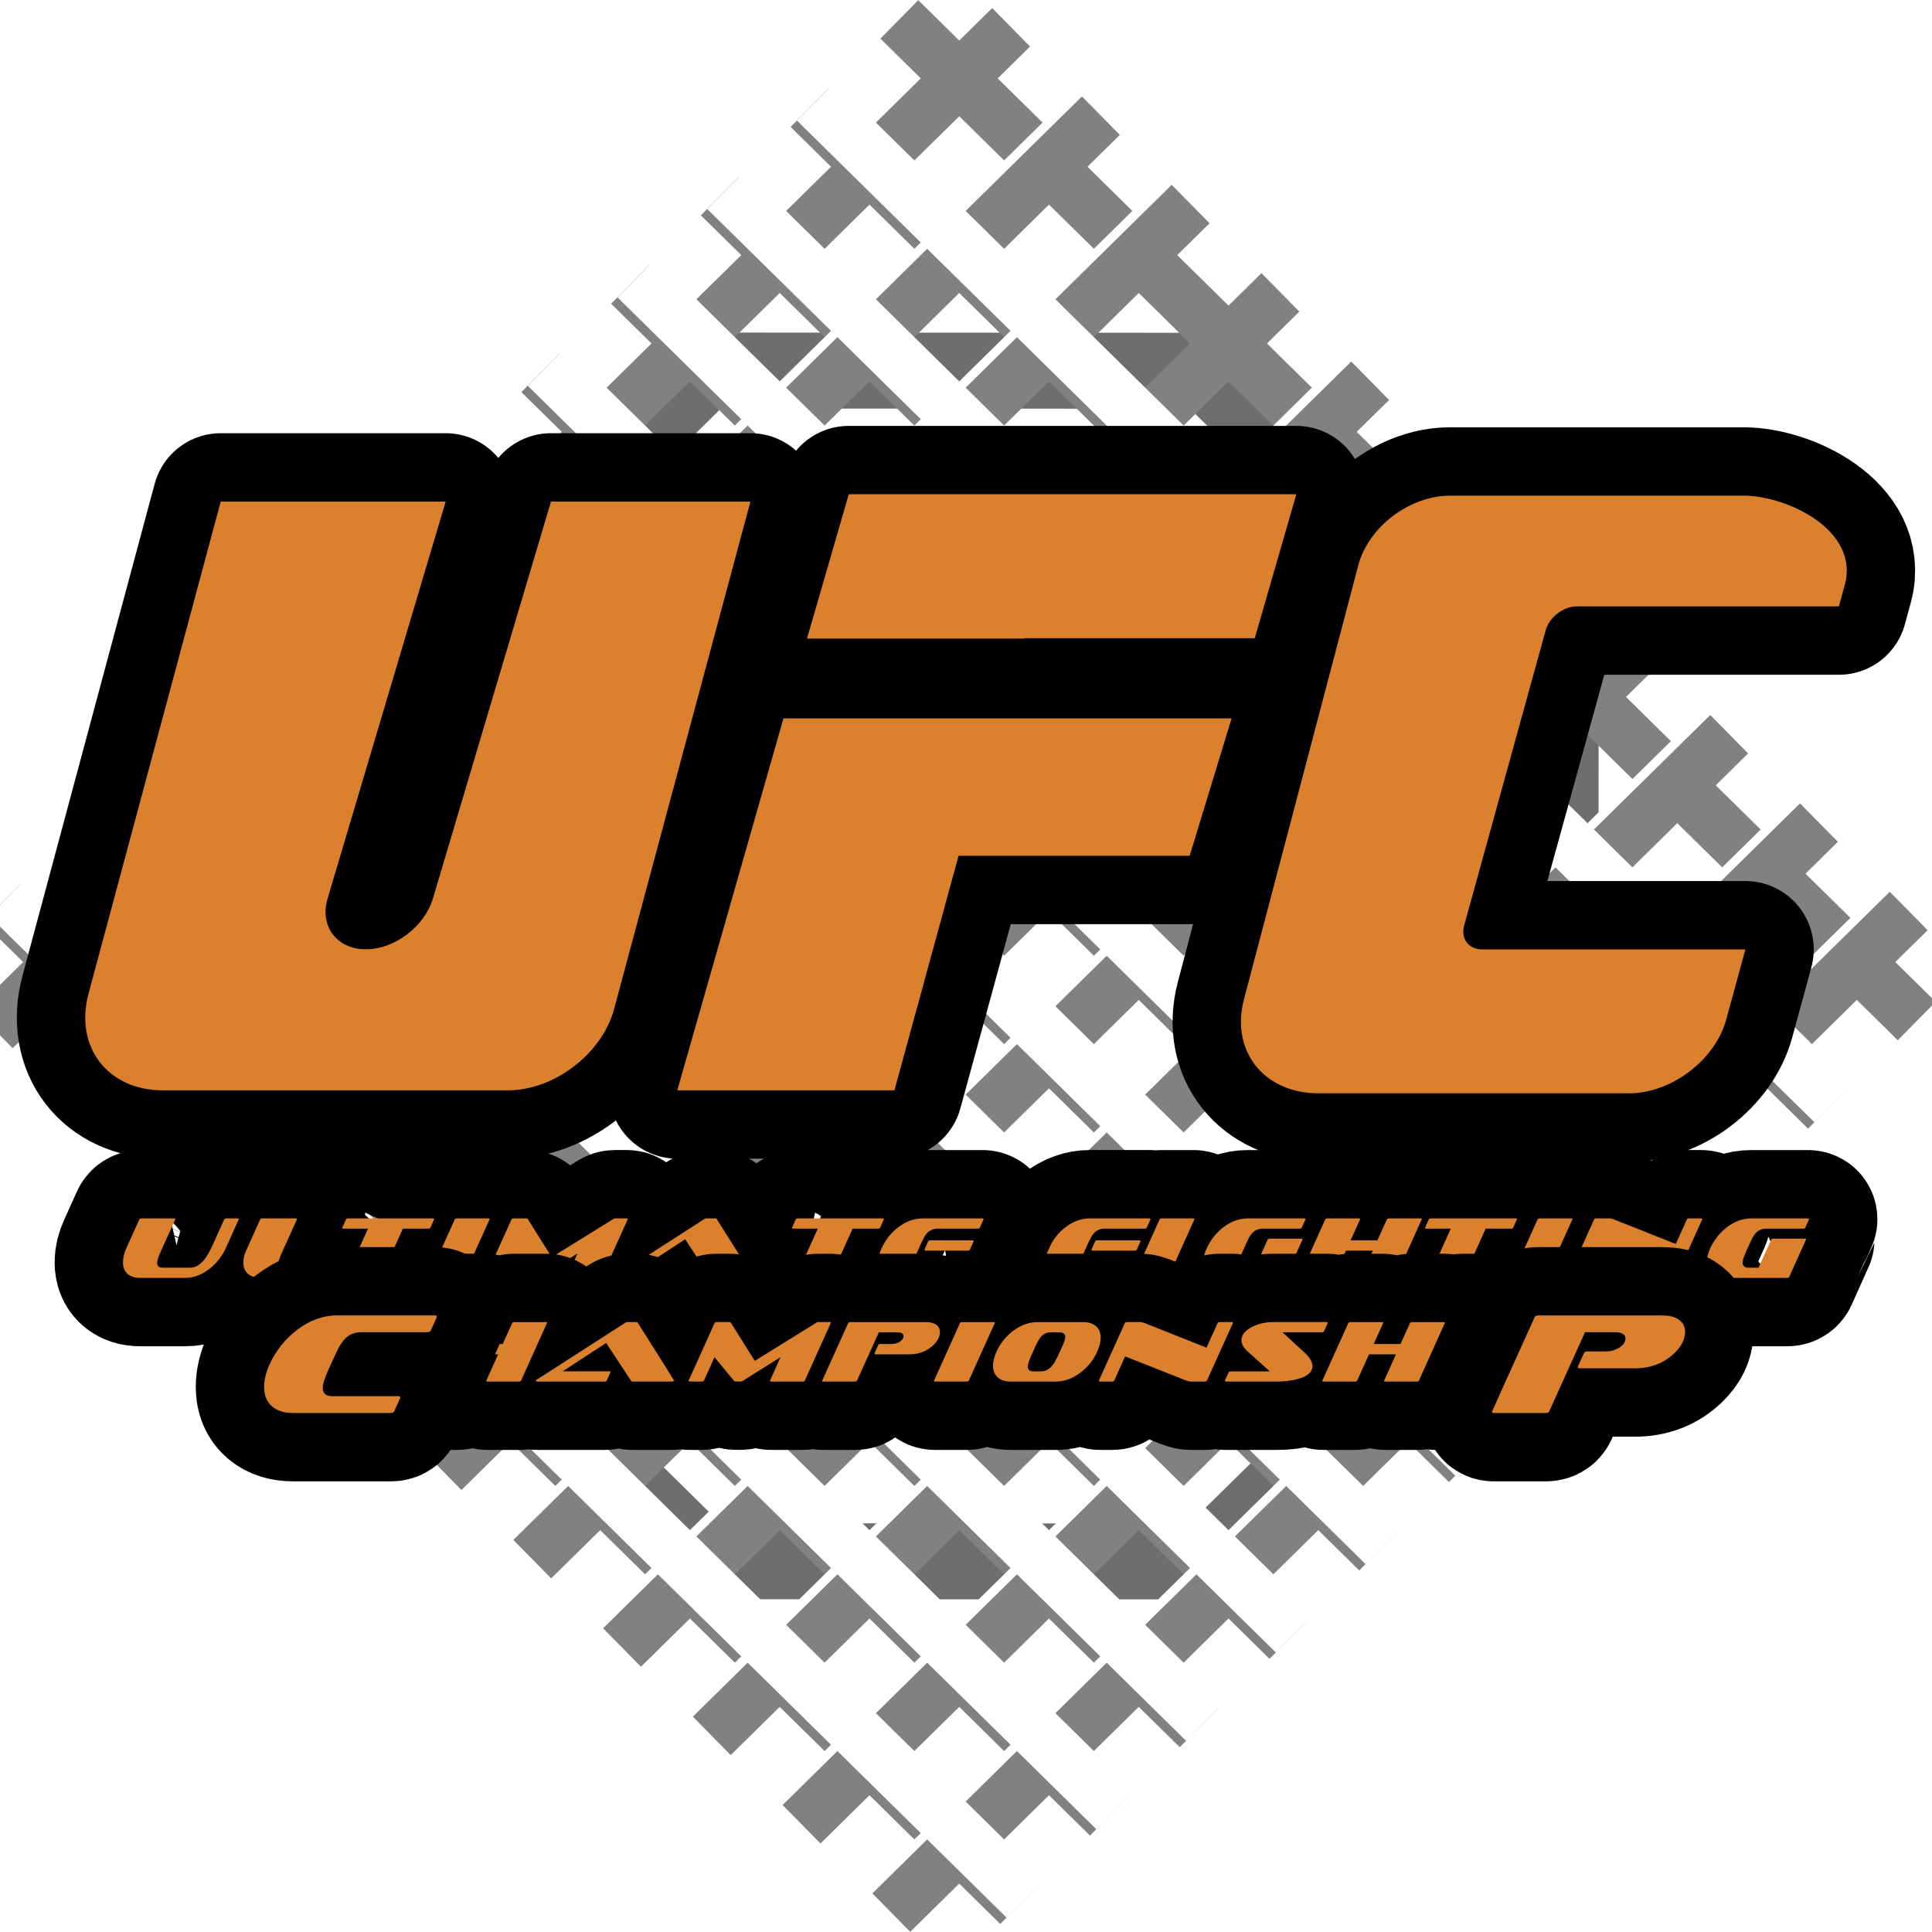 <svg width="500" height="500" viewBox="0 0 500 500" fill="none" xmlns="http://www.w3.org/2000/svg">
<rect x="0" y="0" width="500" height="500" fill="#333333" stroke="none"/>
<g id="ufc 1" clip-path="url(#clip0_18_3)">
<path id="Vector" fill-rule="evenodd" clip-rule="evenodd" d="M0 0H500V500H0V0Z" fill="white"/>
<path id="Vector_2" fill-rule="evenodd" clip-rule="evenodd" d="M316.244 86.122L364.982 134.149L413.725 182.178L413.694 250.067L413.666 317.962L364.886 365.95L316.097 413.933L247.139 413.907L178.176 413.878L129.436 365.854L80.695 317.819L80.724 249.933L80.752 182.038L129.534 134.05L178.321 86.065L247.282 86.093L316.244 86.122V86.122Z" fill="#6D6E70"/>
<path id="Vector_3" fill-rule="evenodd" clip-rule="evenodd" d="M307.962 105.781L393.749 190.316L393.697 309.811L307.835 394.27L186.459 394.221L100.669 309.689L100.721 190.191L186.583 105.729L307.962 105.781V105.781Z" fill="white"/>
<path id="Vector_4" d="M232.743 5.017L496.047 264.243M209.514 27.888L472.821 287.114M186.282 50.756L449.589 309.983M163.053 73.627L426.36 332.853M139.825 96.495L403.132 355.722M116.596 119.366L379.903 378.598M93.367 142.234L356.674 401.461M70.138 165.103L333.445 424.334M46.907 187.973L310.216 447.205M23.678 210.842L286.987 470.074M0.446 233.713L263.756 492.942M261.681 7.063L-1.629 266.29" stroke="#808183" stroke-width="13.968" stroke-miterlimit="2.613"/>
<path id="Vector_5" d="M283.247 28.3L19.94 287.529" stroke="white" stroke-width="13.968" stroke-miterlimit="2.613"/>
<path id="Vector_6" d="M284.909 29.932L21.6 289.161" stroke="#808183" stroke-width="13.968" stroke-miterlimit="2.613"/>
<path id="Vector_7" d="M306.476 51.168L43.171 310.398" stroke="white" stroke-width="13.968" stroke-miterlimit="2.613"/>
<path id="Vector_8" d="M308.138 52.803L44.829 312.029M331.367 75.671L68.06 334.897" stroke="#808183" stroke-width="13.968" stroke-miterlimit="2.613"/>
<path id="Vector_9" d="M352.936 96.907L89.629 356.137" stroke="white" stroke-width="13.968" stroke-miterlimit="2.613"/>
<path id="Vector_10" d="M354.596 98.539L91.289 357.768" stroke="#808183" stroke-width="13.968" stroke-miterlimit="2.613"/>
<path id="Vector_11" d="M376.17 119.776L112.858 379.005" stroke="white" stroke-width="13.968" stroke-miterlimit="2.613"/>
<path id="Vector_12" d="M377.825 121.41L114.518 380.637" stroke="#808183" stroke-width="13.968" stroke-miterlimit="2.613"/>
<path id="Vector_13" d="M399.399 142.647L136.087 401.876" stroke="white" stroke-width="13.968" stroke-miterlimit="2.613"/>
<path id="Vector_14" d="M401.054 144.281L137.747 403.508" stroke="#808183" stroke-width="13.968" stroke-miterlimit="2.613"/>
<path id="Vector_15" d="M422.628 165.515L159.315 424.744" stroke="white" stroke-width="13.968" stroke-miterlimit="2.613"/>
<path id="Vector_16" d="M424.283 167.149L160.976 426.376" stroke="#808183" stroke-width="13.968" stroke-miterlimit="2.613"/>
<path id="Vector_17" d="M445.856 188.386L182.547 447.615" stroke="white" stroke-width="13.968" stroke-miterlimit="2.613"/>
<path id="Vector_18" d="M447.511 190.017L184.207 449.244" stroke="#808183" stroke-width="13.968" stroke-miterlimit="2.613"/>
<path id="Vector_19" d="M469.085 211.254L205.776 470.483" stroke="white" stroke-width="13.968" stroke-miterlimit="2.613"/>
<path id="Vector_20" d="M470.743 212.888L207.436 472.115" stroke="#808183" stroke-width="13.968" stroke-miterlimit="2.613"/>
<path id="Vector_21" d="M492.314 234.122L229.005 493.352" stroke="white" stroke-width="13.968" stroke-miterlimit="2.613"/>
<path id="Vector_22" d="M493.972 235.757L230.665 494.983" stroke="#808183" stroke-width="13.968" stroke-miterlimit="2.613"/>
<path id="Vector_23" d="M211.174 26.253L474.481 285.483M187.942 49.122L451.252 308.351M164.713 71.993L428.023 331.222M141.482 94.861L404.791 354.09M118.253 117.732L381.563 376.961M95.024 140.6L358.329 399.829M48.566 186.339L311.871 445.568M71.795 163.471L335.1 422.698M25.338 209.21L288.645 468.437M2.106 232.078L265.413 491.305" stroke="white" stroke-width="13.968" stroke-miterlimit="2.613"/>
<path id="Vector_24" d="M47.944 330.719H36.224C34.873 330.719 33.799 330.374 33.011 329.691C32.219 329.001 31.825 328 31.825 326.682C31.825 325.533 32.136 324.265 32.759 322.887L36.043 315.617C36.134 315.425 36.315 315.324 36.588 315.324H45.047C45.259 315.324 45.366 315.394 45.366 315.526C45.351 315.554 45.343 315.585 45.342 315.617L41.581 323.946C40.974 325.289 40.668 326.257 40.668 326.838C40.668 327.663 41.14 328.075 42.082 328.075H49.267C51.337 328.075 53.199 326.247 54.857 322.605L57.996 315.619C58.086 315.427 58.268 315.326 58.543 315.326H61.508C61.705 315.326 61.803 315.396 61.803 315.528C61.803 315.575 60.701 318.032 58.499 322.89C57.553 325.003 56.115 326.859 54.304 328.301C52.268 329.915 50.149 330.719 47.944 330.719V330.719ZM81.824 330.719H67.508C66.156 330.719 65.077 330.394 64.27 329.736C63.404 329.046 62.971 328.049 62.971 326.747C62.971 325.733 63.243 324.631 63.791 323.45L67.323 315.617C67.414 315.425 67.596 315.324 67.871 315.324H76.555C76.755 315.324 76.854 315.394 76.854 315.526C76.853 315.558 76.845 315.589 76.83 315.617L72.797 324.548C72.296 325.658 72.044 326.446 72.044 326.929C72.044 327.689 72.615 328.073 73.754 328.073H83.032C83.23 328.073 83.328 328.138 83.328 328.275C83.327 328.305 83.32 328.334 83.307 328.361L82.371 330.428C82.283 330.623 82.099 330.719 81.824 330.719V330.719ZM104.264 317.972L98.632 330.431C98.542 330.623 98.365 330.719 98.109 330.719H89.855C89.673 330.719 89.582 330.654 89.582 330.521C89.582 330.49 91.468 326.306 95.237 317.972H88.877C88.664 317.972 88.555 317.907 88.555 317.77C88.555 317.754 88.877 317.041 89.515 315.617C89.606 315.425 89.787 315.324 90.062 315.324H112.059C112.258 315.324 112.354 315.394 112.354 315.526C112.354 315.557 112.035 316.281 111.397 317.705C111.307 317.886 111.125 317.975 110.85 317.975H104.264V317.972V317.972ZM119.475 330.719H111.244C111.047 330.719 110.949 330.654 110.949 330.521C110.949 330.49 113.19 325.52 117.675 315.617C117.765 315.425 117.939 315.324 118.199 315.324H126.45C126.632 315.324 126.722 315.394 126.722 315.526C126.722 315.557 124.481 320.527 119.999 330.431C119.908 330.623 119.734 330.719 119.475 330.719V330.719ZM155.204 330.719H147.02C146.807 330.719 146.701 330.654 146.701 330.521C146.701 330.49 147.614 328.454 149.438 324.415L139.568 330.607C139.43 330.682 139.096 330.719 138.564 330.719C137.91 330.719 137.544 330.682 137.469 330.607L132.362 324.415L129.648 330.428C129.558 330.62 129.376 330.716 129.104 330.716H125.957C125.742 330.716 125.638 330.651 125.638 330.519C125.638 330.488 127.879 325.518 132.362 315.614C132.452 315.422 132.634 315.321 132.909 315.321H136.26C136.398 315.321 136.496 315.362 136.556 315.438L142.782 325.357L158.804 315.438C158.911 315.361 159.039 315.32 159.17 315.321H162.156C162.368 315.321 162.475 315.391 162.475 315.523C162.475 315.554 160.234 320.524 155.749 330.428C155.658 330.623 155.476 330.719 155.204 330.719V330.719ZM194.305 330.719H184.09C183.953 330.719 183.862 330.682 183.818 330.607L177.317 320.727L166.065 328.073H178.147C178.347 328.073 178.443 328.138 178.443 328.275C178.443 328.306 178.124 329.02 177.486 330.428C177.411 330.62 177.237 330.716 176.962 330.716H159.453C159.209 330.716 159.087 330.662 159.087 330.54C159.087 330.449 159.17 330.353 159.339 330.247L182.363 315.438C182.476 315.359 182.611 315.318 182.749 315.321H185.167C185.304 315.321 185.4 315.362 185.462 315.438C191.724 325.357 194.855 330.337 194.855 330.384C194.853 330.607 194.668 330.719 194.305 330.719V330.719ZM220.665 317.972L215.034 330.431C214.94 330.623 214.766 330.719 214.507 330.719H206.256C206.074 330.719 205.983 330.654 205.983 330.521C205.983 330.49 207.869 326.306 211.638 317.972H205.278C205.065 317.972 204.959 317.907 204.959 317.77C204.959 317.754 205.278 317.041 205.916 315.617C206.007 315.425 206.188 315.324 206.463 315.324H228.462C228.66 315.324 228.758 315.394 228.758 315.526C228.758 315.557 228.439 316.281 227.801 317.705C227.71 317.886 227.529 317.975 227.254 317.975H220.665V317.972V317.972ZM250.488 323.671H239.5C239.318 323.671 239.227 323.606 239.227 323.474C239.227 323.443 239.546 322.714 240.187 321.295C240.278 321.098 240.452 321.002 240.711 321.002H251.696C251.894 321.002 251.995 321.077 251.995 321.23C251.995 321.24 251.665 321.959 251.014 323.383C250.936 323.575 250.76 323.671 250.488 323.671V323.671ZM247.274 330.719H231.84C230.457 330.719 229.362 330.384 228.556 329.71C227.705 328.976 227.28 327.946 227.28 326.615C227.28 325.489 227.578 324.293 228.169 323.022C229.158 320.869 230.569 319.08 232.408 317.658C234.413 316.102 236.55 315.324 238.812 315.324H254.246C254.443 315.324 254.545 315.394 254.545 315.526C254.543 315.558 254.534 315.589 254.519 315.617L253.587 317.705C253.512 317.886 253.328 317.975 253.04 317.975H242.667C241.585 317.975 240.706 318.33 240.021 319.028C239.549 319.495 239.048 320.314 238.517 321.5L237.422 323.946C236.828 325.232 236.532 326.174 236.532 326.773C236.532 327.64 237.056 328.075 238.104 328.075H248.477C248.69 328.075 248.796 328.14 248.796 328.278C248.781 328.304 248.773 328.333 248.773 328.363L247.839 330.431C247.751 330.623 247.562 330.719 247.274 330.719V330.719ZM293.695 323.671H282.707C282.526 323.671 282.435 323.606 282.435 323.474C282.435 323.443 282.754 322.714 283.392 321.295C283.483 321.098 283.662 321.002 283.913 321.002H294.901C295.083 321.002 295.174 321.077 295.174 321.23C295.174 321.24 294.855 321.959 294.217 323.383C294.141 323.575 293.967 323.671 293.695 323.671ZM277.143 330.719H268.459C268.261 330.719 268.16 330.654 268.16 330.521C268.16 330.475 269.346 327.842 271.717 322.618C272.636 320.59 274.066 318.836 275.867 317.526C277.828 316.058 279.88 315.321 282.022 315.321H297.454C297.651 315.321 297.752 315.391 297.752 315.523C297.751 315.555 297.742 315.586 297.726 315.614L296.795 317.702C296.704 317.884 296.523 317.972 296.248 317.972H285.877C284.793 317.972 283.911 318.327 283.229 319.025C282.756 319.492 282.256 320.312 281.729 321.497L277.69 330.428C277.6 330.623 277.415 330.719 277.143 330.719V330.719ZM301.882 330.719H293.654C293.456 330.719 293.361 330.654 293.361 330.521C293.361 330.49 295.599 325.52 300.084 315.617C300.175 315.425 300.349 315.324 300.605 315.324H308.859C309.041 315.324 309.132 315.394 309.132 315.526C309.132 315.557 306.893 320.527 302.408 330.431C302.317 330.623 302.141 330.719 301.882 330.719V330.719ZM332.208 330.719H315.975C314.592 330.719 313.497 330.384 312.691 329.71C311.84 328.976 311.414 327.946 311.414 326.615C311.414 325.489 311.713 324.293 312.307 323.022C313.311 320.869 314.724 319.08 316.548 317.658C318.553 316.102 320.688 315.324 322.952 315.324H337.543C337.756 315.324 337.862 315.394 337.862 315.526C337.862 315.557 337.852 315.586 337.842 315.617L336.905 317.705C336.814 317.886 336.633 317.975 336.358 317.975H326.807C325.728 317.975 324.846 318.33 324.161 319.028C323.689 319.495 323.188 320.314 322.657 321.5L321.562 323.946C320.968 325.232 320.67 326.174 320.67 326.773C320.67 327.64 321.196 328.075 322.244 328.075H324.797L328.055 320.846C328.145 320.654 328.327 320.558 328.602 320.558H336.783C337.001 320.558 337.102 320.623 337.102 320.76C337.102 320.786 335.652 324.013 332.75 330.433C332.664 330.623 332.483 330.719 332.208 330.719V330.719ZM360.713 330.719H352.479C352.298 330.719 352.207 330.654 352.207 330.521C352.207 330.49 353.234 328.205 355.289 323.671H348.332L345.276 330.428C345.206 330.62 345.027 330.716 344.754 330.716H336.526C336.329 330.716 336.228 330.651 336.228 330.519C336.228 330.488 338.472 325.518 342.957 315.614C343.048 315.422 343.221 315.321 343.478 315.321H351.732C351.914 315.321 352.005 315.391 352.005 315.523C352.005 315.554 351.185 317.383 349.543 320.999H356.474L358.91 315.614C359 315.422 359.182 315.321 359.457 315.321H367.69C367.872 315.321 367.963 315.391 367.963 315.523C367.963 315.554 365.729 320.524 361.26 330.428C361.166 330.623 360.985 330.719 360.713 330.719V330.719ZM384.494 317.972L378.865 330.431C378.774 330.623 378.595 330.719 378.338 330.719H370.084C369.903 330.719 369.812 330.654 369.812 330.521C369.812 330.49 371.698 326.306 375.467 317.972H369.109C368.896 317.972 368.79 317.907 368.79 317.77C368.79 317.754 369.109 317.041 369.747 315.617C369.838 315.425 370.02 315.324 370.295 315.324H392.291C392.488 315.324 392.584 315.394 392.584 315.526C392.584 315.557 392.265 316.281 391.627 317.705C391.542 317.886 391.355 317.975 391.08 317.975H384.494V317.972V317.972ZM399.707 330.719H391.474C391.277 330.719 391.181 330.654 391.181 330.521C391.181 330.49 393.42 325.52 397.905 315.617C397.995 315.425 398.174 315.324 398.426 315.324H406.68C406.862 315.324 406.952 315.394 406.952 315.526C406.952 315.557 404.714 320.527 400.229 330.431C400.138 330.623 399.959 330.719 399.707 330.719V330.719ZM433.265 330.719H429.613C429.263 330.719 428.812 330.607 428.251 330.384L412.623 324.208L409.832 330.428C409.741 330.62 409.559 330.716 409.289 330.716H406.138C405.93 330.716 405.819 330.651 405.819 330.519C405.819 330.488 405.829 330.459 405.845 330.428L412.547 315.614C412.638 315.422 412.82 315.321 413.095 315.321H416.607C416.895 315.321 417.281 315.422 417.766 315.614L433.691 321.946L436.554 315.614C436.63 315.422 436.814 315.321 437.102 315.321H440.248C440.445 315.321 440.547 315.391 440.547 315.523C440.545 315.555 440.536 315.586 440.521 315.614L433.818 330.428C433.737 330.623 433.556 330.719 433.265 330.719V330.719ZM462.52 330.719H446.287C444.904 330.719 443.815 330.384 443.008 329.71C442.157 328.976 441.732 327.946 441.732 326.615C441.732 325.489 442.025 324.293 442.619 323.022C443.623 320.869 445.037 319.08 446.86 317.658C448.865 316.102 451.005 315.324 453.265 315.324H467.856C468.068 315.324 468.175 315.394 468.175 315.526C468.175 315.557 468.168 315.589 468.154 315.617L467.218 317.705C467.127 317.886 466.945 317.975 466.67 317.975H457.119C456.04 317.975 455.158 318.33 454.474 319.028C454.001 319.495 453.501 320.314 452.969 321.5L451.874 323.946C451.28 325.232 450.982 326.174 450.982 326.773C450.982 327.64 451.509 328.075 452.557 328.075H455.109L458.367 320.846C458.458 320.654 458.639 320.558 458.914 320.558H467.101C467.314 320.558 467.42 320.623 467.42 320.76C467.42 320.786 465.965 324.013 463.062 330.433C462.974 330.623 462.792 330.719 462.52 330.719V330.719Z" stroke="black" stroke-width="35.382" stroke-miterlimit="2.613" stroke-linejoin="round"/>
<path id="Vector_25" fill-rule="evenodd" clip-rule="evenodd" d="M47.944 330.719H36.224C34.873 330.719 33.799 330.379 33.011 329.691C32.219 329.001 31.825 328 31.825 326.682C31.825 325.533 32.136 324.265 32.759 322.887L36.043 315.617C36.134 315.425 36.315 315.324 36.588 315.324H45.047C45.259 315.324 45.366 315.394 45.366 315.526C45.351 315.554 45.343 315.585 45.342 315.617L41.581 323.946C40.974 325.289 40.668 326.257 40.668 326.838C40.668 327.663 41.14 328.075 42.082 328.075H49.267C51.337 328.075 53.199 326.247 54.857 322.605L57.996 315.619C58.086 315.427 58.268 315.326 58.543 315.326H61.508C61.705 315.326 61.803 315.396 61.803 315.528C61.803 315.575 60.701 318.032 58.499 322.89C57.553 325.003 56.115 326.859 54.304 328.301C52.268 329.915 50.149 330.719 47.944 330.719V330.719ZM81.824 330.719H67.508C66.156 330.719 65.077 330.394 64.27 329.736C63.404 329.046 62.971 328.049 62.971 326.747C62.971 325.733 63.243 324.631 63.791 323.45L67.323 315.617C67.414 315.425 67.596 315.324 67.871 315.324H76.555C76.755 315.324 76.854 315.394 76.854 315.526C76.853 315.558 76.845 315.589 76.83 315.617L72.797 324.548C72.296 325.658 72.044 326.446 72.044 326.929C72.044 327.689 72.615 328.073 73.754 328.073H83.032C83.23 328.073 83.328 328.138 83.328 328.275C83.328 328.305 83.32 328.335 83.305 328.361L82.371 330.428C82.283 330.623 82.099 330.719 81.824 330.719V330.719ZM104.264 317.972L98.632 330.431C98.542 330.623 98.365 330.719 98.109 330.719H89.855C89.673 330.719 89.582 330.654 89.582 330.521C89.582 330.49 91.468 326.306 95.237 317.972H88.877C88.664 317.972 88.555 317.907 88.555 317.77C88.555 317.754 88.877 317.041 89.515 315.617C89.606 315.425 89.787 315.324 90.062 315.324H112.059C112.258 315.324 112.354 315.394 112.354 315.526C112.354 315.557 112.035 316.281 111.397 317.705C111.307 317.886 111.125 317.975 110.85 317.975H104.264V317.972V317.972ZM119.475 330.719H111.244C111.047 330.719 110.949 330.654 110.949 330.521C110.949 330.49 113.19 325.52 117.675 315.617C117.765 315.425 117.939 315.324 118.199 315.324H126.45C126.632 315.324 126.722 315.394 126.722 315.526C126.722 315.557 124.481 320.527 119.996 330.431C119.908 330.623 119.734 330.719 119.475 330.719V330.719ZM155.204 330.719H147.02C146.807 330.719 146.701 330.654 146.701 330.521C146.701 330.49 147.614 328.454 149.438 324.415L139.568 330.607C139.43 330.682 139.096 330.719 138.564 330.719C137.91 330.719 137.544 330.682 137.469 330.607L132.362 324.415L129.648 330.428C129.558 330.62 129.376 330.716 129.104 330.716H125.957C125.742 330.716 125.638 330.651 125.638 330.519C125.638 330.488 127.879 325.518 132.362 315.614C132.452 315.422 132.634 315.321 132.909 315.321H136.26C136.398 315.321 136.496 315.362 136.556 315.438L142.782 325.357L158.804 315.438C158.911 315.361 159.039 315.32 159.17 315.321H162.156C162.368 315.321 162.475 315.391 162.475 315.523C162.475 315.554 160.234 320.524 155.749 330.428C155.658 330.623 155.476 330.719 155.204 330.719V330.719ZM194.305 330.719H184.09C183.953 330.719 183.862 330.682 183.818 330.607L177.317 320.727L166.065 328.073H178.147C178.347 328.073 178.443 328.138 178.443 328.275C178.443 328.306 178.124 329.02 177.486 330.428C177.411 330.62 177.237 330.716 176.962 330.716H159.453C159.209 330.716 159.087 330.662 159.087 330.54C159.087 330.449 159.17 330.353 159.339 330.247L182.363 315.438C182.476 315.359 182.611 315.318 182.749 315.321H185.167C185.304 315.321 185.4 315.362 185.462 315.438C191.724 325.357 194.855 330.337 194.855 330.384C194.853 330.607 194.668 330.719 194.305 330.719V330.719ZM220.665 317.972L215.034 330.431C214.94 330.623 214.766 330.719 214.507 330.719H206.256C206.074 330.719 205.983 330.654 205.983 330.521C205.983 330.49 207.869 326.306 211.638 317.972H205.278C205.065 317.972 204.959 317.907 204.959 317.77C204.959 317.754 205.278 317.041 205.916 315.617C206.007 315.425 206.188 315.324 206.463 315.324H228.462C228.66 315.324 228.758 315.394 228.758 315.526C228.758 315.557 228.439 316.281 227.801 317.705C227.71 317.886 227.529 317.975 227.254 317.975H220.665V317.972V317.972ZM250.488 323.671H239.5C239.318 323.671 239.227 323.606 239.227 323.474C239.227 323.443 239.546 322.714 240.187 321.295C240.278 321.098 240.452 321.002 240.711 321.002H251.696C251.894 321.002 251.995 321.077 251.995 321.23C251.995 321.246 251.665 321.959 251.014 323.383C250.936 323.575 250.76 323.671 250.488 323.671V323.671ZM247.274 330.719H231.84C230.457 330.719 229.362 330.384 228.556 329.71C227.705 328.976 227.28 327.946 227.28 326.615C227.28 325.489 227.578 324.293 228.169 323.022C229.158 320.869 230.569 319.08 232.408 317.658C234.413 316.102 236.55 315.324 238.812 315.324H254.246C254.443 315.324 254.545 315.394 254.545 315.526C254.543 315.558 254.534 315.589 254.519 315.617L253.587 317.705C253.512 317.886 253.328 317.975 253.04 317.975H242.664C241.585 317.975 240.706 318.33 240.021 319.028C239.549 319.495 239.048 320.314 238.517 321.5L237.422 323.946C236.828 325.232 236.532 326.174 236.532 326.773C236.532 327.64 237.056 328.075 238.104 328.075H248.477C248.69 328.075 248.796 328.14 248.796 328.278C248.781 328.304 248.773 328.333 248.773 328.363L247.839 330.431C247.751 330.623 247.562 330.719 247.274 330.719V330.719ZM293.695 323.671H282.707C282.526 323.671 282.435 323.606 282.435 323.474C282.435 323.443 282.754 322.714 283.392 321.295C283.483 321.098 283.662 321.002 283.913 321.002H294.901C295.083 321.002 295.174 321.077 295.174 321.23C295.174 321.246 294.855 321.959 294.217 323.383C294.141 323.575 293.967 323.671 293.695 323.671ZM277.143 330.719H268.459C268.261 330.719 268.16 330.654 268.16 330.521C268.16 330.475 269.346 327.842 271.717 322.618C272.636 320.59 274.066 318.836 275.867 317.526C277.828 316.058 279.88 315.321 282.022 315.321H297.454C297.651 315.321 297.752 315.391 297.752 315.523C297.751 315.555 297.742 315.586 297.726 315.614L296.795 317.702C296.704 317.884 296.523 317.972 296.248 317.972H285.877C284.793 317.972 283.911 318.327 283.229 319.025C282.756 319.492 282.256 320.312 281.729 321.497L277.69 330.428C277.6 330.623 277.415 330.719 277.143 330.719V330.719ZM301.882 330.719H293.654C293.456 330.719 293.361 330.654 293.361 330.521C293.361 330.49 295.599 325.52 300.084 315.617C300.175 315.425 300.349 315.324 300.605 315.324H308.859C309.041 315.324 309.132 315.394 309.132 315.526C309.132 315.557 306.893 320.527 302.408 330.431C302.317 330.623 302.141 330.719 301.882 330.719V330.719ZM332.208 330.719H315.975C314.592 330.719 313.497 330.384 312.691 329.71C311.84 328.976 311.414 327.946 311.414 326.615C311.414 325.489 311.713 324.293 312.307 323.022C313.311 320.869 314.724 319.08 316.548 317.658C318.553 316.102 320.688 315.324 322.952 315.324H337.543C337.756 315.324 337.862 315.394 337.862 315.526C337.862 315.557 337.852 315.586 337.842 315.617L336.905 317.705C336.814 317.886 336.633 317.975 336.358 317.975H326.807C325.728 317.975 324.846 318.33 324.161 319.028C323.689 319.495 323.188 320.314 322.657 321.5L321.562 323.946C320.968 325.232 320.67 326.174 320.67 326.773C320.67 327.64 321.196 328.075 322.244 328.075H324.797L328.055 320.846C328.145 320.654 328.327 320.558 328.602 320.558H336.783C337.001 320.558 337.102 320.623 337.102 320.76C337.102 320.786 335.652 324.013 332.75 330.433C332.664 330.623 332.483 330.719 332.208 330.719V330.719ZM360.713 330.719H352.479C352.298 330.719 352.207 330.654 352.207 330.521C352.207 330.49 353.234 328.205 355.289 323.671H348.332L345.276 330.428C345.201 330.62 345.027 330.716 344.754 330.716H336.526C336.329 330.716 336.228 330.651 336.228 330.519C336.228 330.488 338.472 325.518 342.957 315.614C343.048 315.422 343.221 315.321 343.478 315.321H351.732C351.914 315.321 352.005 315.391 352.005 315.523C352.005 315.554 351.185 317.383 349.543 320.999H356.474L358.91 315.614C359 315.422 359.182 315.321 359.457 315.321H367.69C367.872 315.321 367.963 315.391 367.963 315.523C367.963 315.554 365.729 320.524 361.26 330.428C361.166 330.623 360.985 330.719 360.713 330.719V330.719ZM384.494 317.972L378.865 330.431C378.774 330.623 378.595 330.719 378.338 330.719H370.084C369.903 330.719 369.812 330.654 369.812 330.521C369.812 330.49 371.698 326.306 375.467 317.972H369.109C368.896 317.972 368.79 317.907 368.79 317.77C368.79 317.754 369.109 317.041 369.747 315.617C369.838 315.425 370.02 315.324 370.295 315.324H392.291C392.488 315.324 392.584 315.394 392.584 315.526C392.584 315.557 392.265 316.281 391.627 317.705C391.542 317.886 391.355 317.975 391.08 317.975H384.494V317.972V317.972ZM399.707 330.719H391.474C391.277 330.719 391.181 330.654 391.181 330.521C391.181 330.49 393.42 325.52 397.905 315.617C397.995 315.425 398.169 315.324 398.426 315.324H406.68C406.862 315.324 406.952 315.394 406.952 315.526C406.952 315.557 404.714 320.527 400.229 330.431C400.138 330.623 399.959 330.719 399.707 330.719V330.719ZM433.265 330.719H429.613C429.263 330.719 428.812 330.607 428.246 330.384L412.623 324.208L409.832 330.428C409.741 330.62 409.559 330.716 409.289 330.716H406.138C405.93 330.716 405.819 330.651 405.819 330.519C405.819 330.488 405.829 330.459 405.845 330.428L412.547 315.614C412.638 315.422 412.82 315.321 413.095 315.321H416.607C416.895 315.321 417.281 315.422 417.766 315.614L433.691 321.946L436.554 315.614C436.63 315.422 436.814 315.321 437.102 315.321H440.248C440.445 315.321 440.547 315.391 440.547 315.523C440.545 315.555 440.536 315.586 440.521 315.614L433.818 330.428C433.737 330.623 433.556 330.719 433.265 330.719V330.719ZM462.52 330.719H446.287C444.904 330.719 443.815 330.384 443.008 329.71C442.157 328.976 441.732 327.946 441.732 326.615C441.732 325.489 442.025 324.293 442.619 323.022C443.623 320.869 445.037 319.08 446.86 317.658C448.865 316.102 451.005 315.324 453.265 315.324H467.856C468.068 315.324 468.175 315.394 468.175 315.526C468.175 315.557 468.168 315.589 468.154 315.617L467.218 317.705C467.127 317.886 466.945 317.975 466.67 317.975H457.119C456.04 317.975 455.158 318.33 454.474 319.028C454.001 319.495 453.501 320.314 452.969 321.5L451.874 323.946C451.28 325.232 450.982 326.174 450.982 326.773C450.982 327.64 451.509 328.075 452.557 328.075H455.109L458.367 320.846C458.458 320.654 458.639 320.558 458.914 320.558H467.101C467.314 320.558 467.42 320.623 467.42 320.76C467.42 320.786 465.965 324.013 463.062 330.433C462.974 330.623 462.792 330.719 462.52 330.719V330.719Z" fill="#DB812E"/>
<path id="Vector_26" d="M134.336 357.545H126.105C125.923 357.545 125.833 357.48 125.833 357.348C125.833 357.317 126.86 355.032 128.912 350.503H121.957L118.902 357.257C118.826 357.449 118.653 357.545 118.378 357.545H110.147C109.95 357.545 109.851 357.48 109.851 357.348C109.851 357.317 112.093 352.347 116.575 342.443C116.668 342.251 116.842 342.155 117.101 342.155H125.353C125.534 342.155 125.625 342.22 125.625 342.353C125.625 342.384 124.805 344.212 123.163 347.828H130.095L132.533 342.443C132.624 342.251 132.805 342.155 133.08 342.155H141.308C141.492 342.155 141.583 342.22 141.583 342.353C141.583 342.384 139.35 347.354 134.88 357.257C134.79 357.449 134.608 357.545 134.336 357.545V357.545ZM173.862 357.545H163.647C163.51 357.545 163.419 357.509 163.375 357.434L156.875 347.553L145.622 354.899H157.702C157.902 354.899 158 354.964 158 355.102C158 355.133 157.681 355.846 157.043 357.255C156.968 357.447 156.791 357.543 156.519 357.543H139.01C138.766 357.543 138.644 357.488 138.644 357.366C138.644 357.276 138.727 357.18 138.896 357.073L161.92 342.264C162.034 342.187 162.169 342.148 162.306 342.153H164.724C164.861 342.153 164.957 342.189 165.02 342.264C171.281 352.184 174.412 357.164 174.412 357.211C174.41 357.434 174.228 357.545 173.862 357.545V357.545ZM207.76 357.545H199.576C199.363 357.545 199.257 357.48 199.257 357.348C199.257 357.317 200.17 355.281 201.994 351.242L192.121 357.434C191.984 357.509 191.649 357.545 191.117 357.545C190.464 357.545 190.098 357.509 190.023 357.434L184.915 351.242L182.204 357.255C182.111 357.447 181.932 357.543 181.657 357.543H178.511C178.298 357.543 178.192 357.478 178.192 357.346C178.192 357.314 180.433 352.344 184.915 342.441C185.006 342.249 185.187 342.153 185.462 342.153H188.814C188.951 342.153 189.05 342.189 189.11 342.264L195.338 352.184L211.36 342.264C211.467 342.189 211.594 342.15 211.724 342.153H214.712C214.925 342.153 215.031 342.218 215.031 342.35C215.031 342.381 212.787 347.351 208.305 357.255C208.217 357.449 208.032 357.545 207.76 357.545V357.545ZM235.295 350.503H226.608C226.411 350.503 226.312 350.433 226.312 350.3C226.312 350.254 226.32 350.225 226.335 350.21L227.269 348.121C227.344 347.93 227.529 347.828 227.817 347.828H230.758C231.352 347.828 231.92 347.701 232.467 347.45C233.09 347.167 233.508 346.786 233.72 346.306C233.787 346.15 233.826 345.984 233.834 345.815C233.834 345.141 233.264 344.801 232.125 344.801H227.451L221.819 357.26C221.729 357.452 221.547 357.548 221.272 357.548H213.088C212.875 357.548 212.769 357.483 212.769 357.351C212.769 357.32 215.01 352.35 219.495 342.446C219.586 342.254 219.767 342.158 220.042 342.158H239.624C240.628 342.158 241.44 342.334 242.063 342.695C242.432 342.89 242.739 343.185 242.948 343.546C243.158 343.906 243.262 344.319 243.248 344.736C243.248 345.885 242.701 346.996 241.606 348.059C239.941 349.688 237.834 350.503 235.295 350.503V350.503ZM250.226 357.545H241.995C241.798 357.545 241.699 357.48 241.699 357.348C241.699 357.317 243.941 352.347 248.425 342.443C248.516 342.251 248.693 342.155 248.949 342.155H257.201C257.382 342.155 257.473 342.22 257.473 342.353C257.473 342.384 255.235 347.354 250.75 357.257C250.659 357.449 250.485 357.545 250.226 357.545ZM273.296 357.545H261.577C260.194 357.545 259.1 357.211 258.293 356.536C257.426 355.807 256.991 354.772 256.991 353.442C256.991 352.363 257.289 351.167 257.883 349.849C258.823 347.733 260.282 345.888 262.124 344.485C264.16 342.928 266.293 342.155 268.529 342.155H280.248C281.646 342.155 282.746 342.485 283.55 343.144C284.417 343.844 284.852 344.861 284.852 346.194C284.852 347.289 284.549 348.505 283.939 349.852C282.998 351.958 281.579 353.743 279.672 355.193C277.623 356.759 275.501 357.545 273.296 357.545V357.545ZM275.688 345.968C275.688 345.188 275.125 344.799 274.002 344.799H271.997C270.964 344.799 270.111 345.17 269.444 345.898C269.019 346.365 268.542 347.175 268.01 348.326L266.915 350.772C266.308 352.106 266.002 353.068 266.002 353.665C266.002 354.49 266.479 354.902 267.437 354.902H269.442C270.505 354.902 271.434 354.446 272.222 353.535C272.739 352.933 273.281 352.015 273.844 350.775L274.959 348.329C275.447 347.229 275.688 346.446 275.688 345.968V345.968ZM311.822 357.545H308.169C307.819 357.545 307.363 357.434 306.802 357.211L291.174 351.034L288.388 357.255C288.297 357.447 288.116 357.543 287.841 357.543H284.694C284.481 357.543 284.375 357.478 284.375 357.346C284.375 357.314 284.385 357.286 284.401 357.255L291.099 342.441C291.189 342.249 291.371 342.153 291.646 342.153H295.158C295.446 342.153 295.838 342.249 296.323 342.441L312.242 348.773L315.108 342.441C315.183 342.249 315.368 342.153 315.656 342.153H318.802C318.999 342.153 319.095 342.218 319.095 342.35C319.096 342.381 319.089 342.413 319.074 342.441L312.372 357.255C312.294 357.449 312.11 357.545 311.822 357.545V357.545ZM330.446 357.545H317.316C317.103 357.545 316.997 357.48 316.997 357.348C317.011 357.32 317.018 357.289 317.017 357.257L317.954 355.19C318.045 354.998 318.226 354.902 318.501 354.902H328.623L322.924 349.784C321.829 348.811 321.282 347.828 321.282 346.84C321.282 345.704 321.935 344.713 323.243 343.857C324.333 343.17 325.537 342.684 326.799 342.423C327.666 342.241 328.532 342.153 329.398 342.153H343.325C343.522 342.153 343.618 342.218 343.618 342.35C343.619 342.381 343.612 342.413 343.598 342.441L342.661 344.529C342.57 344.71 342.389 344.799 342.114 344.799H331.925L337.554 349.987C338.952 351.273 339.652 352.459 339.652 353.553C339.652 355.063 338.436 356.163 336.005 356.85C334.366 357.317 332.508 357.545 330.446 357.545V357.545ZM366.689 357.545H358.456C358.274 357.545 358.183 357.48 358.183 357.348C358.183 357.317 359.211 355.032 361.265 350.503H354.308L351.252 357.257C351.177 357.449 351.003 357.545 350.731 357.545H342.503C342.306 357.545 342.205 357.48 342.205 357.348C342.205 357.317 344.448 352.347 348.928 342.443C349.019 342.251 349.198 342.155 349.455 342.155H357.709C357.89 342.155 357.981 342.22 357.981 342.353C357.981 342.384 357.161 344.212 355.519 347.828H362.45L364.886 342.443C364.977 342.251 365.159 342.155 365.433 342.155H373.667C373.848 342.155 373.939 342.22 373.939 342.353C373.939 342.384 371.706 347.354 367.236 357.257C367.146 357.449 366.964 357.545 366.689 357.545V357.545ZM379.887 357.545H371.654C371.457 357.545 371.361 357.48 371.361 357.348C371.361 357.317 373.599 352.347 378.084 342.443C378.175 342.251 378.354 342.155 378.611 342.155H386.865C387.046 342.155 387.134 342.22 387.134 342.353C387.134 342.384 384.896 347.354 380.411 357.257C380.318 357.449 380.146 357.545 379.887 357.545Z" stroke="black" stroke-width="35.382" stroke-miterlimit="2.613" stroke-linejoin="round"/>
<path id="Vector_27" fill-rule="evenodd" clip-rule="evenodd" d="M134.336 357.545H126.105C125.923 357.545 125.833 357.48 125.833 357.348C125.833 357.317 126.86 355.032 128.912 350.503H121.957L118.902 357.257C118.826 357.449 118.653 357.545 118.378 357.545H110.147C109.95 357.545 109.851 357.48 109.851 357.348C109.851 357.317 112.093 352.347 116.575 342.443C116.668 342.251 116.842 342.155 117.101 342.155H125.353C125.534 342.155 125.625 342.22 125.625 342.353C125.625 342.384 124.805 344.212 123.163 347.828H130.095L132.533 342.443C132.624 342.251 132.805 342.155 133.08 342.155H141.308C141.492 342.155 141.583 342.22 141.583 342.353C141.583 342.384 139.347 347.354 134.88 357.257C134.79 357.449 134.608 357.545 134.336 357.545V357.545ZM173.862 357.545H163.647C163.51 357.545 163.419 357.509 163.375 357.434L156.875 347.553L145.622 354.899H157.702C157.902 354.899 158 354.964 158 355.102C158 355.133 157.681 355.846 157.043 357.255C156.968 357.447 156.791 357.543 156.519 357.543H139.01C138.766 357.543 138.644 357.488 138.644 357.366C138.644 357.276 138.727 357.18 138.896 357.073L161.92 342.264C162.034 342.187 162.169 342.148 162.306 342.153H164.724C164.861 342.153 164.96 342.189 165.02 342.264C171.281 352.184 174.412 357.164 174.412 357.211C174.41 357.434 174.228 357.545 173.862 357.545V357.545ZM207.76 357.545H199.576C199.363 357.545 199.257 357.48 199.257 357.348C199.257 357.317 200.17 355.281 201.994 351.242L192.121 357.434C191.984 357.509 191.649 357.545 191.117 357.545C190.464 357.545 190.098 357.509 190.023 357.434L184.915 351.242L182.202 357.255C182.111 357.447 181.929 357.543 181.657 357.543H178.511C178.298 357.543 178.192 357.478 178.192 357.346C178.192 357.314 180.433 352.344 184.918 342.441C185.009 342.249 185.19 342.153 185.465 342.153H188.816C188.954 342.153 189.052 342.189 189.112 342.264L195.34 352.184L211.363 342.264C211.469 342.189 211.596 342.15 211.726 342.153H214.714C214.927 342.153 215.034 342.218 215.034 342.35C215.034 342.381 212.79 347.351 208.307 357.255C208.217 357.449 208.032 357.545 207.76 357.545V357.545ZM235.295 350.503H226.608C226.411 350.503 226.312 350.433 226.312 350.3C226.312 350.254 226.32 350.225 226.335 350.21L227.269 348.121C227.344 347.93 227.529 347.828 227.817 347.828H230.758C231.352 347.828 231.92 347.701 232.467 347.45C233.09 347.167 233.508 346.786 233.72 346.306C233.787 346.15 233.826 345.984 233.834 345.815C233.834 345.141 233.264 344.801 232.125 344.801H227.451L221.819 357.26C221.729 357.452 221.547 357.548 221.272 357.548H213.088C212.875 357.548 212.769 357.483 212.769 357.351C212.769 357.32 215.01 352.35 219.495 342.446C219.586 342.254 219.767 342.158 220.042 342.158H239.624C240.628 342.158 241.44 342.334 242.063 342.695C242.432 342.89 242.739 343.185 242.948 343.546C243.158 343.906 243.262 344.319 243.248 344.736C243.248 345.885 242.701 346.996 241.606 348.059C239.941 349.688 237.834 350.503 235.295 350.503V350.503ZM250.226 357.545H241.995C241.798 357.545 241.699 357.48 241.699 357.348C241.699 357.317 243.941 352.347 248.425 342.443C248.516 342.251 248.693 342.155 248.949 342.155H257.201C257.382 342.155 257.473 342.22 257.473 342.353C257.473 342.384 255.235 347.354 250.75 357.257C250.659 357.449 250.485 357.545 250.226 357.545ZM273.296 357.545H261.577C260.194 357.545 259.1 357.211 258.293 356.536C257.426 355.807 256.991 354.772 256.991 353.442C256.991 352.363 257.289 351.167 257.883 349.849C258.823 347.733 260.282 345.888 262.124 344.485C264.16 342.928 266.293 342.155 268.529 342.155H280.248C281.646 342.155 282.746 342.485 283.55 343.144C284.417 343.844 284.852 344.861 284.852 346.194C284.852 347.289 284.549 348.505 283.939 349.852C282.998 351.958 281.579 353.743 279.672 355.193C277.623 356.759 275.501 357.545 273.296 357.545V357.545ZM275.688 345.968C275.688 345.188 275.125 344.799 274.002 344.799H271.997C270.964 344.799 270.111 345.17 269.444 345.898C269.019 346.365 268.542 347.175 268.01 348.326L266.915 350.772C266.308 352.106 266.002 353.068 266.002 353.665C266.002 354.49 266.479 354.902 267.437 354.902H269.442C270.505 354.902 271.434 354.446 272.222 353.535C272.739 352.933 273.281 352.015 273.844 350.775L274.959 348.329C275.447 347.229 275.688 346.446 275.688 345.968V345.968ZM311.822 357.545H308.169C307.819 357.545 307.363 357.434 306.802 357.211L291.174 351.034L288.388 357.255C288.297 357.447 288.116 357.543 287.841 357.543H284.694C284.481 357.543 284.375 357.478 284.375 357.346C284.375 357.314 284.385 357.286 284.401 357.255L291.099 342.441C291.189 342.249 291.371 342.153 291.646 342.153H295.158C295.446 342.153 295.838 342.249 296.323 342.441L312.242 348.773L315.108 342.441C315.183 342.249 315.368 342.153 315.656 342.153H318.802C318.999 342.153 319.095 342.218 319.095 342.35C319.096 342.381 319.089 342.413 319.074 342.441L312.372 357.255C312.294 357.449 312.11 357.545 311.822 357.545V357.545ZM330.446 357.545H317.316C317.103 357.545 316.997 357.48 316.997 357.348C317.011 357.32 317.018 357.289 317.017 357.257L317.954 355.19C318.045 354.998 318.226 354.902 318.501 354.902H328.623L322.924 349.784C321.829 348.811 321.282 347.828 321.282 346.84C321.282 345.704 321.935 344.713 323.243 343.857C324.333 343.17 325.537 342.684 326.799 342.423C327.666 342.241 328.532 342.153 329.398 342.153H343.325C343.522 342.153 343.618 342.218 343.618 342.35C343.619 342.381 343.612 342.413 343.598 342.441L342.661 344.529C342.57 344.71 342.389 344.799 342.114 344.799H331.925L337.554 349.987C338.952 351.273 339.652 352.459 339.652 353.553C339.652 355.063 338.436 356.163 336.005 356.85C334.366 357.317 332.508 357.545 330.446 357.545V357.545ZM366.689 357.545H358.456C358.274 357.545 358.183 357.48 358.183 357.348C358.183 357.317 359.211 355.032 361.265 350.503H354.308L351.252 357.257C351.177 357.449 351.003 357.545 350.731 357.545H342.503C342.306 357.545 342.205 357.48 342.205 357.348C342.205 357.317 344.448 352.347 348.928 342.443C349.019 342.251 349.198 342.155 349.455 342.155H357.709C357.89 342.155 357.981 342.22 357.981 342.353C357.981 342.384 357.161 344.212 355.519 347.828H362.45L364.886 342.443C364.977 342.251 365.159 342.155 365.433 342.155H373.667C373.848 342.155 373.939 342.22 373.939 342.353C373.939 342.384 371.706 347.354 367.236 357.257C367.146 357.449 366.964 357.545 366.689 357.545V357.545ZM379.887 357.545H371.654C371.457 357.545 371.361 357.48 371.361 357.348C371.361 357.317 373.599 352.347 378.084 342.443C378.175 342.251 378.354 342.155 378.611 342.155H386.86C387.046 342.155 387.132 342.22 387.132 342.353C387.132 342.384 384.893 347.354 380.408 357.257C380.318 357.449 380.146 357.545 379.887 357.545Z" fill="#DB812E"/>
<path id="Vector_28" d="M101.138 365.683H75.829C73.562 365.683 71.767 365.13 70.447 364.025C69.051 362.824 68.353 361.133 68.353 358.949C68.353 357.11 68.828 355.143 69.775 353.06C71.358 349.604 73.757 346.584 76.766 344.259C80.055 341.712 83.543 340.433 87.232 340.433H112.578C112.902 340.433 113.063 340.545 113.063 340.762C113.063 340.814 113.052 340.864 113.026 340.91L111.493 344.334C111.345 344.627 111.045 344.775 110.596 344.775H93.551C91.782 344.775 90.35 345.354 89.253 346.508C88.48 347.268 87.657 348.614 86.786 350.557L84.955 354.57C84.008 356.676 83.533 358.222 83.533 359.205C83.533 360.629 84.381 361.338 86.075 361.338H103.123C103.447 361.338 103.608 361.449 103.608 361.672C103.606 361.724 103.594 361.774 103.571 361.82L102.038 365.205C101.883 365.524 101.587 365.683 101.138 365.683V365.683Z" stroke="black" stroke-width="35.382" stroke-miterlimit="2.613" stroke-linejoin="round"/>
<path id="Vector_29" fill-rule="evenodd" clip-rule="evenodd" d="M101.138 365.683H75.829C73.562 365.683 71.767 365.13 70.447 364.025C69.051 362.824 68.353 361.133 68.353 358.949C68.353 357.11 68.828 355.143 69.775 353.06C71.358 349.604 73.757 346.584 76.766 344.259C80.055 341.712 83.543 340.433 87.232 340.433H112.578C112.902 340.433 113.063 340.545 113.063 340.762C113.063 340.814 113.052 340.864 113.026 340.91L111.493 344.334C111.345 344.627 111.045 344.775 110.596 344.775H93.551C91.782 344.775 90.35 345.354 89.253 346.508C88.48 347.268 87.657 348.614 86.786 350.557L84.955 354.57C84.008 356.676 83.533 358.222 83.533 359.205C83.533 360.629 84.381 361.338 86.075 361.338H103.123C103.447 361.338 103.608 361.449 103.608 361.672C103.606 361.724 103.594 361.774 103.571 361.82L102.038 365.205C101.883 365.524 101.587 365.683 101.138 365.683V365.683Z" fill="#DB812E"/>
<path id="Vector_30" d="M423.058 354.126H408.817C408.493 354.126 408.33 354.02 408.33 353.797C408.33 353.722 408.34 353.675 408.366 353.649L409.902 350.225C410.024 349.906 410.322 349.748 410.799 349.748H415.621C416.594 349.748 417.525 349.54 418.423 349.12C419.447 348.653 420.13 348.031 420.48 347.245C420.592 346.989 420.655 346.714 420.666 346.435C420.666 345.33 419.73 344.778 417.86 344.778H410.2L400.963 365.205C400.815 365.524 400.517 365.683 400.065 365.683H386.644C386.294 365.683 386.123 365.571 386.123 365.353C386.123 365.301 389.796 357.156 397.152 340.913C397.3 340.594 397.598 340.436 398.05 340.436H430.16C431.808 340.436 433.138 340.729 434.163 341.318C435.455 342.078 436.103 343.198 436.103 344.666C436.103 346.557 435.206 348.376 433.413 350.114C430.671 352.788 427.216 354.126 423.058 354.126V354.126Z" stroke="black" stroke-width="35.382" stroke-miterlimit="2.613" stroke-linejoin="round"/>
<path id="Vector_31" fill-rule="evenodd" clip-rule="evenodd" d="M423.058 354.126H408.817C408.493 354.126 408.33 354.02 408.33 353.797C408.33 353.722 408.34 353.675 408.366 353.649L409.902 350.225C410.024 349.906 410.322 349.748 410.799 349.748H415.621C416.594 349.748 417.525 349.54 418.423 349.12C419.447 348.653 420.13 348.031 420.48 347.245C420.592 346.989 420.655 346.714 420.666 346.435C420.666 345.33 419.73 344.778 417.86 344.778H410.2L400.963 365.205C400.815 365.524 400.517 365.683 400.065 365.683H386.644C386.294 365.683 386.123 365.571 386.123 365.353C386.123 365.301 389.796 357.156 397.152 340.913C397.3 340.594 397.598 340.436 398.05 340.436H430.16C431.808 340.436 433.138 340.729 434.163 341.318C435.455 342.078 436.103 343.198 436.103 344.666C436.103 346.557 435.206 348.376 433.413 350.114C430.671 352.788 427.216 354.126 423.058 354.126V354.126Z" fill="#DB812E"/>
<path id="Vector_32" d="M57.121 129.817H115.335L84.786 232.53C82.641 239.736 87.191 245.678 94.684 245.678C102.181 245.678 109.898 239.733 112.041 232.53L142.59 129.817H194.209L158.937 261.113C155.824 272.7 143.453 282.178 131.443 282.178H42.133C27.862 282.178 19.213 270.91 22.912 257.146L57.121 129.817V129.817Z" stroke="black" stroke-width="35.407" stroke-miterlimit="2.613" stroke-linejoin="round"/>
<path id="Vector_33" fill-rule="evenodd" clip-rule="evenodd" d="M57.121 129.817H115.335L84.786 232.527C82.641 239.733 87.191 245.676 94.684 245.676C102.181 245.676 109.898 239.731 112.041 232.527L142.59 129.817H194.209L158.937 261.113C155.824 272.7 143.453 282.178 131.443 282.178H42.133C27.862 282.178 19.213 270.91 22.912 257.146L57.121 129.817V129.817Z" fill="#DB812E"/>
<path id="Vector_34" d="M231.479 282.178H175.279L202.759 185.922H318.737L307.879 221.485H248.078L231.479 282.178V282.178Z" stroke="black" stroke-width="35.382" stroke-miterlimit="2.613" stroke-linejoin="round"/>
<path id="Vector_35" fill-rule="evenodd" clip-rule="evenodd" d="M231.479 282.178H175.279L202.759 185.922H318.737L307.879 221.485H248.078L231.479 282.178V282.178Z" fill="#DB812E"/>
<path id="Vector_36" d="M375.267 128.276H451.299C462.414 128.276 481.295 137.186 477.43 151.357L475.91 156.934H408.068C404.581 156.934 400.96 159.728 400.013 163.144L378.932 239.494C377.991 242.908 380.071 245.704 383.557 245.704H451.703L446.764 263.821C443.901 274.318 432.625 282.951 421.51 282.951H341.25C327.105 282.951 318.415 271.997 321.943 258.612L351.54 146.252C354.139 136.364 364.821 128.276 375.267 128.276V128.276Z" stroke="black" stroke-width="35.382" stroke-miterlimit="2.613" stroke-linejoin="round"/>
<path id="Vector_37" fill-rule="evenodd" clip-rule="evenodd" d="M375.267 128.276H451.299C462.414 128.276 481.295 137.186 477.43 151.357L475.91 156.934H408.068C404.581 156.934 400.96 159.728 400.016 163.144L378.93 239.494C377.988 242.908 380.069 245.704 383.555 245.704H451.701L446.762 263.821C443.898 274.318 432.622 282.951 421.507 282.951H341.247C327.103 282.951 318.413 271.997 321.941 258.612L351.538 146.252C354.139 136.364 364.821 128.276 375.267 128.276V128.276Z" fill="#DB812E"/>
<path id="Vector_38" d="M324.734 165.167H265.079L265.047 165.271H208.849L219.661 127.913H335.494L324.734 165.167Z" stroke="black" stroke-width="35.382" stroke-miterlimit="2.613" stroke-linejoin="round"/>
<path id="Vector_39" fill-rule="evenodd" clip-rule="evenodd" d="M324.734 165.167H265.079L265.047 165.271H208.849L219.661 127.913H335.494L324.734 165.167Z" fill="#DB812E"/>
</g>
<defs>
<clipPath id="clip0_18_3">
<rect width="500" height="500" fill="white"/>
</clipPath>
</defs>
</svg>
